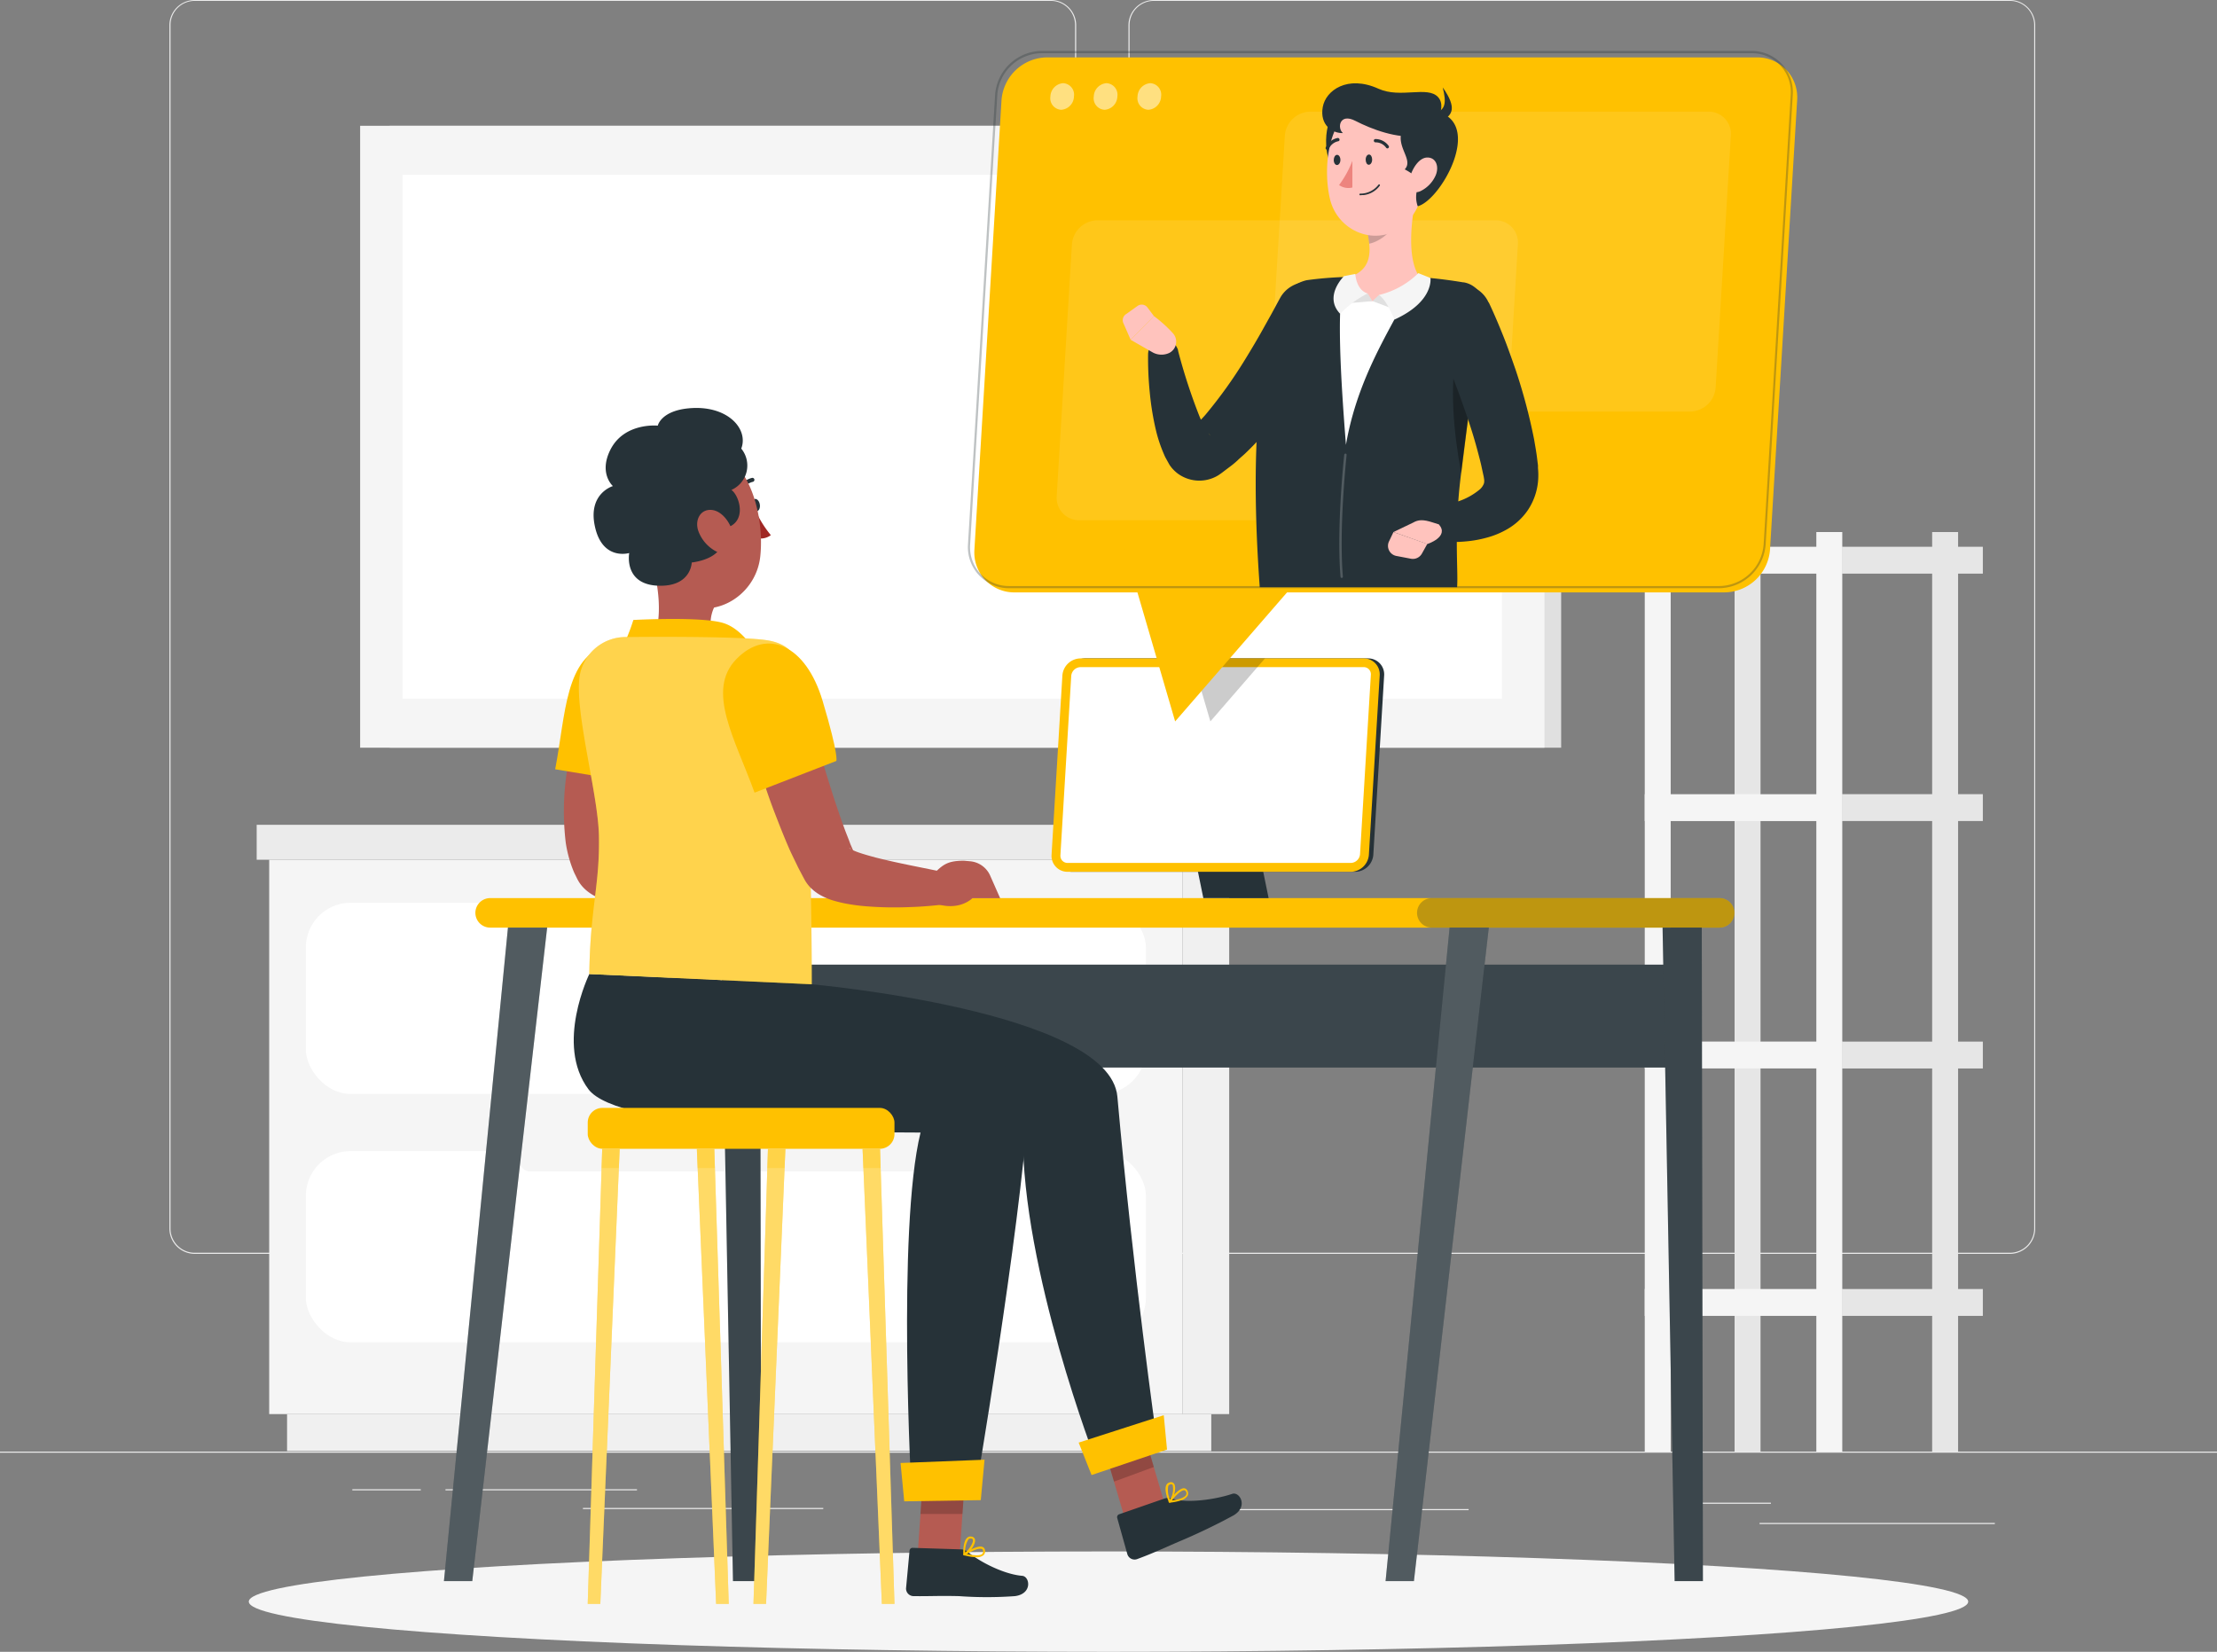 <svg xmlns="http://www.w3.org/2000/svg" width="385.173" height="287" viewBox="0 0 385.173 287">
  <rect x="0" y="0" width="385.173" height="287" fill="#808080" stroke="none"/>
  <g id="Telecommuting-rafiki" transform="translate(0 -55)">
    <g id="freepik--background-complete--inject-21" transform="translate(0 55)">
      <rect id="Rectangle_523" data-name="Rectangle 523" width="385.173" height="0.193" transform="translate(0 252.211)" fill="#ebebeb"/>
      <rect id="Rectangle_524" data-name="Rectangle 524" width="40.882" height="0.193" transform="translate(305.696 264.606)" fill="#ebebeb"/>
      <rect id="Rectangle_525" data-name="Rectangle 525" width="45.188" height="0.193" transform="translate(209.965 262.195)" fill="#ebebeb"/>
      <rect id="Rectangle_526" data-name="Rectangle 526" width="14.783" height="0.193" transform="translate(292.885 261.086)" fill="#ebebeb"/>
      <rect id="Rectangle_527" data-name="Rectangle 527" width="33.271" height="0.193" transform="translate(77.397 258.751)" fill="#ebebeb"/>
      <rect id="Rectangle_528" data-name="Rectangle 528" width="11.894" height="0.193" transform="translate(61.212 258.751)" fill="#ebebeb"/>
      <rect id="Rectangle_529" data-name="Rectangle 529" width="41.753" height="0.193" transform="translate(101.277 262.002)" fill="#ebebeb"/>
      <path id="Path_1099" data-name="Path 1099" d="M191.347,272.854H42.6a4.4,4.4,0,0,1-4.391-4.4V59.36A4.4,4.4,0,0,1,42.6,55H191.347a4.4,4.4,0,0,1,4.4,4.4V268.455A4.4,4.4,0,0,1,191.347,272.854ZM42.6,55.154a4.206,4.206,0,0,0-4.2,4.206V268.455a4.206,4.206,0,0,0,4.2,4.206H191.347a4.214,4.214,0,0,0,4.206-4.206V59.36a4.214,4.214,0,0,0-4.206-4.206Z" transform="translate(-8.775 -55)" fill="#ebebeb"/>
      <path id="Path_1100" data-name="Path 1100" d="M407.652,272.854H258.9a4.406,4.406,0,0,1-4.4-4.4V59.36A4.406,4.406,0,0,1,258.9,55H407.652a4.4,4.4,0,0,1,4.383,4.36V268.455A4.4,4.4,0,0,1,407.652,272.854ZM258.9,55.154a4.214,4.214,0,0,0-4.206,4.206V268.455a4.214,4.214,0,0,0,4.206,4.206H407.652a4.214,4.214,0,0,0,4.206-4.206V59.36a4.214,4.214,0,0,0-4.206-4.206Z" transform="translate(-58.447 -55)" fill="#ebebeb"/>
      <rect id="Rectangle_530" data-name="Rectangle 530" width="8.096" height="96.316" transform="translate(213.555 245.694) rotate(180)" fill="#f0f0f0"/>
      <rect id="Rectangle_531" data-name="Rectangle 531" width="160.571" height="6.417" transform="translate(210.443 252.111) rotate(180)" fill="#f0f0f0"/>
      <rect id="Rectangle_532" data-name="Rectangle 532" width="158.691" height="96.316" transform="translate(46.768 149.378)" fill="#f5f5f5"/>
      <rect id="Rectangle_533" data-name="Rectangle 533" width="8.366" height="6.07" transform="translate(215.735 149.378) rotate(180)" fill="#e0e0e0"/>
      <rect id="Rectangle_534" data-name="Rectangle 534" width="162.774" height="6.07" transform="translate(44.595 143.307)" fill="#ebebeb"/>
      <rect id="Rectangle_535" data-name="Rectangle 535" width="145.957" height="33.225" rx="7.78" transform="translate(53.131 156.85)" fill="#fff"/>
      <rect id="Rectangle_536" data-name="Rectangle 536" width="145.957" height="33.225" rx="7.78" transform="translate(53.131 199.997)" fill="#fff"/>
      <rect id="Rectangle_537" data-name="Rectangle 537" width="71.719" height="4.553" rx="1.77" transform="translate(161.973 160.401) rotate(180)" fill="#f5f5f5"/>
      <rect id="Rectangle_538" data-name="Rectangle 538" width="71.719" height="4.553" rx="1.77" transform="translate(161.973 203.548) rotate(180)" fill="#f5f5f5"/>
      <rect id="Rectangle_539" data-name="Rectangle 539" width="24.42" height="4.668" transform="translate(320.071 180.977)" fill="#e6e6e6"/>
      <rect id="Rectangle_540" data-name="Rectangle 540" width="4.507" height="159.77" transform="translate(305.866 252.211) rotate(180)" fill="#e6e6e6"/>
      <rect id="Rectangle_541" data-name="Rectangle 541" width="34.327" height="4.668" transform="translate(320.079 185.638) rotate(180)" fill="#f5f5f5"/>
      <rect id="Rectangle_542" data-name="Rectangle 542" width="24.42" height="4.668" transform="translate(320.071 223.963)" fill="#e6e6e6"/>
      <rect id="Rectangle_543" data-name="Rectangle 543" width="34.327" height="4.668" transform="translate(320.079 228.631) rotate(180)" fill="#f5f5f5"/>
      <rect id="Rectangle_544" data-name="Rectangle 544" width="24.42" height="4.668" transform="translate(320.071 94.999)" fill="#e6e6e6"/>
      <rect id="Rectangle_545" data-name="Rectangle 545" width="34.327" height="4.668" transform="translate(320.079 99.667) rotate(180)" fill="#f5f5f5"/>
      <rect id="Rectangle_546" data-name="Rectangle 546" width="24.42" height="4.668" transform="translate(320.071 137.984)" fill="#e6e6e6"/>
      <rect id="Rectangle_547" data-name="Rectangle 547" width="34.327" height="4.668" transform="translate(320.079 142.66) rotate(180)" fill="#f5f5f5"/>
      <rect id="Rectangle_548" data-name="Rectangle 548" width="4.507" height="159.77" transform="translate(340.192 252.211) rotate(180)" fill="#e6e6e6"/>
      <rect id="Rectangle_549" data-name="Rectangle 549" width="4.507" height="159.77" transform="translate(320.071 252.211) rotate(180)" fill="#f5f5f5"/>
      <rect id="Rectangle_550" data-name="Rectangle 550" width="4.507" height="159.77" transform="translate(290.259 252.211) rotate(180)" fill="#f5f5f5"/>
      <rect id="Rectangle_551" data-name="Rectangle 551" width="203.525" height="108.056" transform="translate(271.231 129.911) rotate(180)" fill="#e0e0e0"/>
      <rect id="Rectangle_552" data-name="Rectangle 552" width="205.759" height="108.056" transform="translate(268.327 129.911) rotate(180)" fill="#f5f5f5"/>
      <rect id="Rectangle_553" data-name="Rectangle 553" width="91.024" height="191.015" transform="translate(260.947 30.367) rotate(90)" fill="#fff"/>
    </g>
    <g id="freepik--Shadow--inject-21" transform="translate(43.224 324.559)">
      <ellipse id="freepik--path--inject-21" cx="149.362" cy="8.72" rx="149.362" ry="8.72" fill="#f5f5f5"/>
    </g>
    <g id="freepik--Desk--inject-21" transform="translate(77.127 169.396)">
      <path id="Path_1101" data-name="Path 1101" d="M323.377,262.691h-213.6a2.573,2.573,0,0,1-2.565-2.565h0a2.573,2.573,0,0,1,2.565-2.565h213.6a2.573,2.573,0,0,1,2.565,2.565h0a2.573,2.573,0,0,1-2.565,2.565Z" transform="translate(-101.748 -215.915)" fill="#ffc100"/>
      <path id="Path_1102" data-name="Path 1102" d="M372.148,262.691h-50a2.573,2.573,0,0,1-2.565-2.565h0a2.573,2.573,0,0,1,2.565-2.565h50a2.573,2.573,0,0,1,2.565,2.565h0a2.573,2.573,0,0,1-2.565,2.565Z" transform="translate(-150.52 -215.915)" fill="#263238" opacity="0.3"/>
      <rect id="Rectangle_554" data-name="Rectangle 554" width="164.276" height="17.88" transform="translate(51.929 53.208)" fill="#263238"/>
      <rect id="Rectangle_555" data-name="Rectangle 555" width="164.276" height="17.88" transform="translate(51.929 53.208)" fill="#fff" opacity="0.1"/>
      <path id="Path_1103" data-name="Path 1103" d="M377.055,377.769h4.915l-.2-113.549h-6.81Z" transform="translate(-163.238 -217.445)" fill="#263238"/>
      <path id="Path_1104" data-name="Path 1104" d="M377.055,377.769h4.915l-.2-113.549h-6.81Z" transform="translate(-163.238 -217.445)" fill="#fff" opacity="0.1"/>
      <path id="Path_1105" data-name="Path 1105" d="M317.413,377.769H312.49L323.614,264.22h6.81Z" transform="translate(-148.892 -217.445)" fill="#263238"/>
      <path id="Path_1106" data-name="Path 1106" d="M317.413,377.769H312.49L323.614,264.22h6.81Z" transform="translate(-148.892 -217.445)" fill="#fff" opacity="0.2"/>
      <path id="Path_1107" data-name="Path 1107" d="M164.685,377.769H169.6l-.2-113.549h-6.81Z" transform="translate(-114.467 -217.445)" fill="#263238"/>
      <path id="Path_1108" data-name="Path 1108" d="M164.685,377.769H169.6l-.2-113.549h-6.81Z" transform="translate(-114.467 -217.445)" fill="#fff" opacity="0.1"/>
      <path id="Path_1109" data-name="Path 1109" d="M105.043,377.769H100.12L111.244,264.22h6.81Z" transform="translate(-100.12 -217.445)" fill="#263238"/>
      <path id="Path_1110" data-name="Path 1110" d="M105.043,377.769H100.12L111.244,264.22h6.81Z" transform="translate(-100.12 -217.445)" fill="#fff" opacity="0.2"/>
      <path id="Path_1111" data-name="Path 1111" d="M281.377,250.951H270.037L265.5,228.78h11.34Z" transform="translate(-138.1 -209.306)" fill="#263238"/>
      <path id="Path_1112" data-name="Path 1112" d="M290.141,240.577H240.946a2.766,2.766,0,0,1-2.789-2.966l1.88-31.145a3.2,3.2,0,0,1,3.143-2.966h49.2a2.773,2.773,0,0,1,2.789,2.966l-1.88,31.145A3.2,3.2,0,0,1,290.141,240.577Z" transform="translate(-131.819 -203.5)" fill="#263238"/>
      <path id="Path_1113" data-name="Path 1113" d="M289.141,240.577H239.946a2.766,2.766,0,0,1-2.789-2.966l1.88-31.145a3.2,3.2,0,0,1,3.143-2.966h49.2a2.773,2.773,0,0,1,2.789,2.966l-1.88,31.145A3.2,3.2,0,0,1,289.141,240.577Z" transform="translate(-131.59 -203.5)" fill="#ffc100"/>
      <path id="Path_1114" data-name="Path 1114" d="M240.4,239.488a1.263,1.263,0,0,1-.917-.385,1.286,1.286,0,0,1-.331-.948l1.88-31.145a1.656,1.656,0,0,1,1.61-1.541h49.2a1.233,1.233,0,0,1,1.248,1.333l-1.88,31.145a1.649,1.649,0,0,1-1.61,1.541Z" transform="translate(-132.048 -203.952)" fill="#fff"/>
      <path id="Path_1115" data-name="Path 1115" d="M268.82,203.5l3.2,10.947,9.491-10.947Z" transform="translate(-138.863 -203.5)" opacity="0.2"/>
    </g>
    <g id="freepik--Character--inject-21" transform="translate(96.455 125.879)">
      <path id="Path_1116" data-name="Path 1116" d="M169.547,168.662c.077.593.447,1.04.84,1.009s.639-.539.562-1.132-.447-1.04-.832-1.009S169.477,168.084,169.547,168.662Z" transform="translate(-135.389 -151.721)" fill="#263238"/>
      <path id="Path_1117" data-name="Path 1117" d="M170.39,170.15a18.9,18.9,0,0,0,2.665,4.275,2.888,2.888,0,0,1-2.4.508Z" transform="translate(-135.586 -152.323)" fill="#a02724"/>
      <path id="Path_1118" data-name="Path 1118" d="M166.882,165.313a.485.485,0,0,1-.177,0,.362.362,0,0,1-.193-.462,3.4,3.4,0,0,1,2.388-2.072.347.347,0,0,1,.4.285.354.354,0,0,1-.285.408,2.627,2.627,0,0,0-1.849,1.649.37.37,0,0,1-.285.193Z" transform="translate(-134.69 -150.629)" fill="#263238"/>
      <path id="Path_1119" data-name="Path 1119" d="M146.828,181.07l4.622,3.544,6.309,4.83a6.533,6.533,0,0,0-.616,2.311c-.223,1.772-.447,3.081,3.49,4.168a2.242,2.242,0,0,1,1.679,1.749c.154,1.048-.485,2.311-4.121,2.935a16.709,16.709,0,0,1-10.269-1.749c-1.541-.77-1.541-1.695-.894-3.259C148.969,191.154,148.03,185.484,146.828,181.07Z" transform="translate(-130.127 -154.831)" fill="#b55b52"/>
      <path id="Path_1120" data-name="Path 1120" d="M140,200.108a32.1,32.1,0,0,0,2.188-5.331s11.709-.639,15.576.516,6.271,6.163,6.271,6.163Z" transform="translate(-128.607 -157.939)" fill="#ffc100"/>
      <path id="Path_1121" data-name="Path 1121" d="M141.944,211.971c-.285.863-.6,1.918-.9,2.889l-.87,3c-.539,2-1.063,4.014-1.471,6.016a57.406,57.406,0,0,0-.994,5.932,28.146,28.146,0,0,0-.169,5.523,12.457,12.457,0,0,0,.354,2.311c.046.154.085.324.139.47l.154.416h0a1.956,1.956,0,0,0-.123-.216,3.694,3.694,0,0,0-.254-.324,1.843,1.843,0,0,0-.339-.316c-.154-.108-.177-.092-.146-.054a3.782,3.782,0,0,0,.724.408c.347.154.77.308,1.194.454.87.293,1.833.562,2.827.824,3.975,1,8.312,1.779,12.541,2.681l-.139,5.339a68,68,0,0,1-6.81.562,65.484,65.484,0,0,1-6.933-.116,33.291,33.291,0,0,1-3.644-.447c-.632-.116-1.286-.247-1.98-.439a12.123,12.123,0,0,1-2.311-.855,8.289,8.289,0,0,1-1.541-.963,7.011,7.011,0,0,1-.932-.894,7.235,7.235,0,0,1-.493-.655c-.077-.131-.162-.262-.231-.393l-.1-.185-.532-1.086c-.162-.362-.293-.716-.431-1.078a21.656,21.656,0,0,1-1.048-4.16,45.8,45.8,0,0,1,.639-14.775c.431-2.311.94-4.622,1.541-6.818.308-1.117.632-2.234.978-3.336s.716-2.165,1.163-3.374Z" transform="translate(-125.651 -161.089)" fill="#b55b52"/>
      <path id="Path_1122" data-name="Path 1122" d="M134.377,200.4c7.28-1.926,11.6,4.037,9.136,13.866s-3.289,10.2-3.289,10.2l-15.014-2.5C127.059,212.335,126.912,202.367,134.377,200.4Z" transform="translate(-125.21 -159.188)" fill="#ffc100"/>
      <path id="Path_1123" data-name="Path 1123" d="M165.357,249.23l-1.132-.1c-3.22,0-3.775.878-5.754,2.719l-.77,4.052c5.2,2.658,7.988-.262,8-.262h4.815l-1.695-3.852a4.237,4.237,0,0,0-3.459-2.558Z" transform="translate(-132.671 -170.461)" fill="#b55b52"/>
      <path id="Path_1124" data-name="Path 1124" d="M144.255,167.6c1.31,7.018,1.718,11.193,5.739,14.328,6.039,4.707,14.359.231,15.176-7.072.732-6.571-1.541-16.948-8.8-18.789A9.922,9.922,0,0,0,144.255,167.6Z" transform="translate(-129.542 -149.022)" fill="#b55b52"/>
      <path id="Path_1125" data-name="Path 1125" d="M155.817,168.032c5.007-.4,3.544-5.677,2-6.779a4.636,4.636,0,0,0,1.71-7.18c1.325-3.459-2.465-7.626-9.113-7-4.853.447-5.392,3.012-5.392,3.012s-5.816-.609-8.235,4.191c-2.065,4.114.439,6.309.439,6.309s-4.345,1.263-3.143,6.933c1.279,6.117,5.978,4.7,5.978,4.7s-1.055,5.608,5.3,5.685c5.493.069,5.562-4.044,5.562-4.044S158.035,173.194,155.817,168.032Z" transform="translate(-127.198 -147.009)" fill="#263238"/>
      <path id="Path_1126" data-name="Path 1126" d="M157.454,173.72a6.525,6.525,0,0,0,3.081,3.5c1.833.94,3.235-1.009,2.912-3.012-.293-1.795-1.857-4.1-3.79-4.206S156.768,171.855,157.454,173.72Z" transform="translate(-132.564 -152.288)" fill="#b55b52"/>
      <path id="Path_1127" data-name="Path 1127" d="M253.028,394.438l6.848-2.781-4.838-16.447-6.848,2.773Z" transform="translate(-153.453 -199.416)" fill="#b55b52"/>
      <path id="Path_1128" data-name="Path 1128" d="M250.54,385.964l6.918-2.542-2.419-8.212-6.848,2.773Z" transform="translate(-153.453 -199.416)" opacity="0.2"/>
      <path id="Path_1129" data-name="Path 1129" d="M260.144,392.74l-7.834,2.719a.524.524,0,0,0-.347.655l1.772,6.332a1.317,1.317,0,0,0,1.656.817c2.7-1,3.8-1.541,7.141-2.989a105.527,105.527,0,0,0,9.645-4.622c2.611-1.541,1.04-4.168-.231-3.736-3.012,1.017-7.95,1.679-10.454.817A2.072,2.072,0,0,0,260.144,392.74Z" transform="translate(-154.314 -203.242)" fill="#263238"/>
      <path id="Path_1130" data-name="Path 1130" d="M175.13,276.658s51.76,4.622,53.1,19.513c2.7,30.3,6.833,59.509,6.833,59.509l-10.531,3.852s-12.888-33.279-12.718-57.006c-14.929-4.214-54.186,1.972-60.6-9.545-5.67-10.169-.693-17.471-.693-17.471Z" transform="translate(-130.558 -176.52)" fill="#263238"/>
      <path id="Path_1131" data-name="Path 1131" d="M245.512,384.59l13.111-4.429-.57-5.97-14.783,4.761Z" transform="translate(-152.323 -199.182)" fill="#ffc100"/>
      <path id="Path_1132" data-name="Path 1132" d="M265.7,392.781a8.948,8.948,0,0,1-1.941.393.169.169,0,0,1-.169-.085.177.177,0,0,1,0-.185c.169-.231,1.679-2.265,2.642-2.234a.67.67,0,0,1,.539.331.948.948,0,0,1,.1.955,2,2,0,0,1-1.171.824Zm-1.541,0c1.333-.185,2.242-.539,2.45-.978a.6.6,0,0,0-.085-.616.3.3,0,0,0-.262-.169c-.555-.023-1.51.971-2.142,1.764Z" transform="translate(-156.984 -202.967)" fill="#ffc100"/>
      <path id="Path_1133" data-name="Path 1133" d="M263.64,392.85a.154.154,0,0,1-.085,0,.177.177,0,0,1-.131-.1c0-.085-.886-2.034-.424-2.958a.87.87,0,0,1,.609-.462.655.655,0,0,1,.77.285c.424.709-.108,2.519-.655,3.174A.177.177,0,0,1,263.64,392.85Zm0-3.158a.516.516,0,0,0-.3.27,3.81,3.81,0,0,0,.316,2.373,3.514,3.514,0,0,0,.454-2.534c-.054-.085-.146-.185-.393-.131Z" transform="translate(-156.823 -202.651)" fill="#ffc100"/>
      <path id="Path_1134" data-name="Path 1134" d="M206.9,401.266l7.318-.347,1.194-17.279-7.318.347Z" transform="translate(-143.97 -201.352)" fill="#b55b52"/>
      <path id="Path_1135" data-name="Path 1135" d="M213.8,404.371l-8.289-.262a.524.524,0,0,0-.562.485l-.609,6.54a1.317,1.317,0,0,0,1.279,1.363c2.889.039,4.268-.085,7.911,0a66.962,66.962,0,0,0,9.729,0c3.074-.4,2.6-3.413,1.263-3.528-3.166-.254-7.411-2.442-9.437-4.144a2.041,2.041,0,0,0-1.286-.455Z" transform="translate(-143.382 -206.053)" fill="#263238"/>
      <path id="Path_1136" data-name="Path 1136" d="M219.377,405.67a9.336,9.336,0,0,1-1.957-.324.169.169,0,0,1-.054-.308c.239-.162,2.373-1.541,3.266-1.14a.655.655,0,0,1,.385.5.948.948,0,0,1-.246.924A1.941,1.941,0,0,1,219.377,405.67Zm-1.479-.562c1.31.308,2.311.3,2.642,0a.624.624,0,0,0,.139-.616.316.316,0,0,0-.185-.247c-.508-.231-1.756.347-2.658.863Z" transform="translate(-146.356 -205.988)" fill="#ffc100"/>
      <path id="Path_1137" data-name="Path 1137" d="M217.418,404.83a.177.177,0,0,1-.085,0,.185.185,0,0,1-.085-.146c0-.085-.1-2.211.662-2.9a.832.832,0,0,1,.77-.216.655.655,0,0,1,.609.539c.139.809-1.009,2.311-1.756,2.727A.154.154,0,0,1,217.418,404.83Zm1.1-2.935a.493.493,0,0,0-.377.139,3.8,3.8,0,0,0-.555,2.311c.655-.524,1.425-1.672,1.333-2.2,0-.1-.077-.216-.324-.254Z" transform="translate(-146.346 -205.463)" fill="#ffc100"/>
      <path id="Path_1138" data-name="Path 1138" d="M208.253,383.987l7.326-.347-.693,9.884-7.3-.008Z" transform="translate(-144.129 -201.352)" opacity="0.2"/>
      <path id="Path_1139" data-name="Path 1139" d="M153.549,275.641s55.773,8.528,54.887,21.369c-1.595,23.11-9.344,68.276-9.344,68.276l-10.985.154s-2.6-46.329,1.541-63.215c-13.72,0-52.422-.478-57.7-7.526-5.839-7.788.162-20.029.162-20.029Z" transform="translate(-126.171 -176.327)" fill="#263238"/>
      <path id="Path_1140" data-name="Path 1140" d="M203.739,391.464l13.3-.208.655-7.026-14.59.57Z" transform="translate(-143.098 -201.488)" fill="#ffc100"/>
      <path id="Path_1141" data-name="Path 1141" d="M163.636,199.3c-4.491-.878-24.743-.624-24.743-.624a8.089,8.089,0,0,0-8.258,7.172c-.709,6.247,3.259,20.206,3.4,27.324.169,8.743-1.5,12.287-1.672,24.058l38.648,1.772c0-23.673-1.032-43.27-1.964-52.669C168.713,203.032,168.127,200.174,163.636,199.3Z" transform="translate(-126.436 -158.867)" fill="#ffc100"/>
      <path id="Path_1142" data-name="Path 1142" d="M163.636,199.3c-4.491-.878-24.743-.624-24.743-.624a8.089,8.089,0,0,0-8.258,7.172c-.709,6.247,3.259,20.206,3.4,27.324.169,8.743-1.5,12.287-1.672,24.058l38.648,1.772c0-23.673-1.032-43.27-1.964-52.669C168.713,203.032,168.127,200.174,163.636,199.3Z" transform="translate(-126.436 -158.867)" fill="#fff" opacity="0.3"/>
      <path id="Path_1143" data-name="Path 1143" d="M177.231,209.18c1.209,4.16,2.427,8.435,3.682,12.611s2.542,8.374,3.99,12.326c.354,1.009.77,1.949,1.109,2.92l.593,1.364.077.169v.131h0v-.054a2.911,2.911,0,0,0-.493-.647c-.262-.254-.362-.277-.385-.277a1.918,1.918,0,0,0,.585.362,9.575,9.575,0,0,0,1.163.47c.87.3,1.849.57,2.843.84,4.029,1.025,8.428,1.81,12.711,2.727l-.139,5.338a65.473,65.473,0,0,1-6.933.562,61.756,61.756,0,0,1-7.041-.131,33.123,33.123,0,0,1-3.713-.478c-.647-.123-1.317-.277-2.041-.485a11.325,11.325,0,0,1-2.465-1.017,7.988,7.988,0,0,1-1.695-1.3,6.355,6.355,0,0,1-.986-1.325l-.262-.485-.87-1.649c-.508-1.078-1.063-2.165-1.541-3.235-.948-2.165-1.779-4.306-2.611-6.456s-1.541-4.3-2.257-6.456c-1.425-4.337-2.712-8.628-3.852-13.1Z" transform="translate(-134.738 -161.287)" fill="#b55b52"/>
      <path id="Path_1144" data-name="Path 1144" d="M165.421,202.814c5.285-5.392,12.041-2.45,14.945,7.287s2.38,10.446,2.38,10.446l-14.2,5.508C165.2,216.78,160.013,208.306,165.421,202.814Z" transform="translate(-133.906 -159.211)" fill="#ffc100"/>
      <path id="Path_1145" data-name="Path 1145" d="M216.58,249.23l-1.132-.1c-3.22,0-3.767.878-5.747,2.719l-.77,4.052c5.2,2.658,7.988-.262,7.988-.262h4.822l-1.7-3.852a4.221,4.221,0,0,0-3.459-2.558Z" transform="translate(-144.437 -170.461)" fill="#b55b52"/>
      <rect id="Rectangle_556" data-name="Rectangle 556" width="53.293" height="7.103" rx="2.55" transform="translate(58.947 128.718) rotate(180)" fill="#ffc100"/>
      <path id="Path_1146" data-name="Path 1146" d="M134.738,393.174H132.55l2.519-79.084H138.1Z" transform="translate(-126.896 -185.38)" fill="#ffc100"/>
      <path id="Path_1147" data-name="Path 1147" d="M134.738,393.174H132.55l2.519-79.084H138.1Z" transform="translate(-126.896 -185.38)" fill="#fff" opacity="0.4"/>
      <path id="Path_1148" data-name="Path 1148" d="M160.511,393.174H162.7l-2.511-79.084H157.16Z" transform="translate(-132.547 -185.38)" fill="#ffc100"/>
      <path id="Path_1149" data-name="Path 1149" d="M160.511,393.174H162.7l-2.511-79.084H157.16Z" transform="translate(-132.547 -185.38)" fill="#fff" opacity="0.4"/>
      <path id="Path_1150" data-name="Path 1150" d="M172.118,393.174H169.93l2.519-79.084h3.027Z" transform="translate(-135.48 -185.38)" fill="#ffc100"/>
      <path id="Path_1151" data-name="Path 1151" d="M172.118,393.174H169.93l2.519-79.084h3.027Z" transform="translate(-135.48 -185.38)" fill="#fff" opacity="0.4"/>
      <path id="Path_1152" data-name="Path 1152" d="M197.891,393.174h2.188l-2.511-79.084H194.54Z" transform="translate(-141.132 -185.38)" fill="#ffc100"/>
      <path id="Path_1153" data-name="Path 1153" d="M197.891,393.174h2.188l-2.511-79.084H194.54Z" transform="translate(-141.132 -185.38)" fill="#fff" opacity="0.4"/>
      <g id="Group_36" data-name="Group 36" transform="translate(8.066 128.71)" opacity="0.3">
        <path id="Path_1154" data-name="Path 1154" d="M135.788,314.09h3.027l-.146,3.359H135.68Z" transform="translate(-135.68 -314.09)" fill="#ffc100"/>
        <path id="Path_1155" data-name="Path 1155" d="M160.288,317.449H157.3l-.139-3.359h3.02Z" transform="translate(-140.613 -314.09)" fill="#ffc100"/>
        <path id="Path_1156" data-name="Path 1156" d="M176.188,314.09l-.139,3.359H173.06l.108-3.359Z" transform="translate(-144.264 -314.09)" fill="#ffc100"/>
        <path id="Path_1157" data-name="Path 1157" d="M197.675,317.449h-3l-.139-3.359h3.027Z" transform="translate(-149.197 -314.09)" fill="#ffc100"/>
      </g>
    </g>
    <g id="freepik--Telecommuting--inject-21" transform="translate(168.157 63.851)">
      <path id="Path_1158" data-name="Path 1158" d="M350.128,160.9H226.742a6.933,6.933,0,0,1-6.987-7.434l4.707-78.09a8.027,8.027,0,0,1,7.888-7.434H355.705a6.933,6.933,0,0,1,6.987,7.434l-4.715,78.121a8.019,8.019,0,0,1-7.85,7.4Z" transform="translate(-218.62 -66.823)" fill="#ffc100"/>
      <path id="Path_1159" data-name="Path 1159" d="M250.26,167.18l11.378,38.926,33.757-38.926Z" transform="translate(-225.63 -89.614)" fill="#ffc100"/>
      <path id="Path_1160" data-name="Path 1160" d="M359.4,132.286H290.258a3.89,3.89,0,0,1-3.921-4.168l2.642-43.771A4.5,4.5,0,0,1,293.4,80.18h69.146a3.852,3.852,0,0,1,3.921,4.168l-2.642,43.771A4.5,4.5,0,0,1,359.4,132.286Z" transform="translate(-233.913 -69.633)" fill="#fff" opacity="0.1"/>
      <path id="Path_1161" data-name="Path 1161" d="M311.384,156.8H242.23a3.89,3.89,0,0,1-3.913-4.168l2.642-43.771a4.5,4.5,0,0,1,4.414-4.168h69.154a3.852,3.852,0,0,1,3.913,4.168L315.8,152.628a4.5,4.5,0,0,1-4.414,4.168Z" transform="translate(-222.885 -75.262)" fill="#fff" opacity="0.1"/>
      <g id="Group_37" data-name="Group 37" transform="translate(14.314 5.601)" opacity="0.5">
        <path id="Path_1162" data-name="Path 1162" d="M240.983,76.071a2.373,2.373,0,0,1-2.211,2.311,2,2,0,0,1-1.88-2.311A2.388,2.388,0,0,1,239.1,73.76a2,2,0,0,1,1.88,2.311Z" transform="translate(-236.869 -73.76)" fill="#fff"/>
        <path id="Path_1163" data-name="Path 1163" d="M250.771,76.071a2.38,2.38,0,0,1-2.211,2.311,2,2,0,0,1-1.887-2.311,2.388,2.388,0,0,1,2.211-2.311,2.011,2.011,0,0,1,1.887,2.311Z" transform="translate(-239.115 -73.76)" fill="#fff"/>
        <path id="Path_1164" data-name="Path 1164" d="M260.633,76.071a2.373,2.373,0,0,1-2.211,2.311,2,2,0,0,1-1.88-2.311,2.388,2.388,0,0,1,2.211-2.311,2,2,0,0,1,1.88,2.311Z" transform="translate(-241.381 -73.76)" fill="#fff"/>
      </g>
      <path id="Path_1165" data-name="Path 1165" d="M348.84,159.84H225.484a7.141,7.141,0,0,1-7.18-7.642l4.715-78.09a8.212,8.212,0,0,1,8.073-7.619H354.417a7.141,7.141,0,0,1,7.18,7.642l-4.707,78.09A8.22,8.22,0,0,1,348.84,159.84ZM231.092,66.883a7.819,7.819,0,0,0-7.7,7.257l-4.715,78.09a6.741,6.741,0,0,0,6.794,7.234H348.84a7.827,7.827,0,0,0,7.7-7.257l4.707-78.09a6.756,6.756,0,0,0-6.833-7.234Z" transform="translate(-218.287 -66.49)" fill="#263238" opacity="0.3"/>
      <path id="Path_1166" data-name="Path 1166" d="M291.375,126.167c-.524,1.109-1,2.057-1.541,3.081s-1.078,1.949-1.633,2.912c-1.132,1.918-2.311,3.852-3.574,5.654q-.955,1.387-1.957,2.75c-.7.894-1.363,1.8-2.111,2.673a54.1,54.1,0,0,1-4.707,5.115c-.424.416-.886.77-1.333,1.209a14.976,14.976,0,0,1-1.4,1.163l-1.479,1.117-.455.316a6.156,6.156,0,0,1-.624.347,6.323,6.323,0,0,1-6.571-.678,6.58,6.58,0,0,1-.994-.971l-.208-.277-.1-.139-.039-.062-.139-.247-.555-1c-.169-.324-.285-.632-.424-.948a24.953,24.953,0,0,1-1.186-3.582,47.923,47.923,0,0,1-1.125-6.771,58.45,58.45,0,0,1-.293-6.687,2.658,2.658,0,0,1,5.208-.678v.092a98.174,98.174,0,0,0,3.782,11.555,18.365,18.365,0,0,0,1.194,2.311c.1.154.2.339.3.47l.293.354.069.092h0l-.039-.062-.085-.116a2.4,2.4,0,0,0-.416-.424,2.743,2.743,0,0,0-1.048-.524,2.811,2.811,0,0,0-1.163,0,2.681,2.681,0,0,0-.578.193c-.1,0-.185.1-.277.146s-.231.162-.131.077l.963-.94c.324-.293.639-.647.955-.986s.639-.67.948-1.032a80.841,80.841,0,0,0,6.918-9.66c1.055-1.718,2.1-3.467,3.081-5.238l1.487-2.665,1.41-2.6.077-.139a5.315,5.315,0,0,1,9.483,4.784Z" transform="translate(-227.619 -78.467)" fill="#263238"/>
      <path id="Path_1167" data-name="Path 1167" d="M258.752,132.561,255,130.411l4.037-4.121a23.042,23.042,0,0,1,3.274,2.95,2.188,2.188,0,0,1-.616,3.459h0A3.182,3.182,0,0,1,258.752,132.561Z" transform="translate(-226.718 -80.223)" fill="#ffc3bd"/>
      <path id="Path_1168" data-name="Path 1168" d="M253.734,125.4l2.041-1.456a1.248,1.248,0,0,1,1.733.262l1.117,1.487-4.037,4.121-1.271-2.9a1.248,1.248,0,0,1,.416-1.518Z" transform="translate(-226.308 -79.631)" fill="#ffc3bd"/>
      <path id="Path_1169" data-name="Path 1169" d="M289.59,122.513a5.724,5.724,0,0,1,4.453-3.967,34.891,34.891,0,0,1,4.537-.693,121.212,121.212,0,0,1,13.781.247c2.4.162,4.861.5,6.818.824h.069a3.967,3.967,0,0,1,3.266,4.553c-.963,5.562-3.79,15.237-4.1,24.366-.408,11.987-.223,18.889-.431,21.778l-30.852-.593C284.983,139.73,287.656,129.146,289.59,122.513Z" transform="translate(-233.915 -78.264)" fill="#fff"/>
      <path id="Path_1170" data-name="Path 1170" d="M319.352,118.4h-.1c-2.065-.339-4.622-.7-7.187-.87l-1.371-.077c-1.348,5.577-9.383,14.96-11.817,29.181-.94-11.886-1.664-24.312-.285-29.158a61.328,61.328,0,0,0-6.517.547,6.633,6.633,0,0,0-4.884,4.545c-1.9,5.577-5.516,18.072-3.289,48.794h34.288c.223-3.081-.578-9.552.662-19.513,1.194-9.645,2.912-22.771,3.921-28.634A4.191,4.191,0,0,0,319.352,118.4Z" transform="translate(-233.195 -78.193)" fill="#263238"/>
      <path id="Path_1171" data-name="Path 1171" d="M302.475,178.91a.2.2,0,0,1-.208-.185c-.724-8.666.632-21.107.647-21.238a.2.2,0,0,1,.223-.177.208.208,0,0,1,.185.223c0,.123-1.371,12.534-.647,21.154a.2.2,0,0,1-.185.223Z" transform="translate(-237.525 -87.347)" fill="#fff" opacity="0.2"/>
      <path id="Path_1172" data-name="Path 1172" d="M328.359,133.112c-1.271,5.762-.593,13.743.77,21.023,1.009-8.173,2.388-18.781,3.4-25.344C331.117,127.85,329.368,128.513,328.359,133.112Z" transform="translate(-243.411 -80.713)" opacity="0.3"/>
      <path id="Path_1173" data-name="Path 1173" d="M303.031,113.308c4-.878,4.691-3.343,4.406-6.07a17.328,17.328,0,0,0-.331-2.026l4.992-4.083,3.675-2.989c-1,4.422-2.1,12.487.917,15.5,0,0-2.465,4.044-9.321,3.551C301.575,116.775,303.031,113.308,303.031,113.308Z" transform="translate(-237.712 -73.758)" fill="#ffc3bd"/>
      <path id="Path_1174" data-name="Path 1174" d="M310.639,121.55,309.53,122.6l3.544,1.333-.462-1.348Z" transform="translate(-239.241 -79.135)" fill="#e0e0e0"/>
      <path id="Path_1175" data-name="Path 1175" d="M313.682,124.676s-1.394-3.52-2.712-4.268a14.636,14.636,0,0,0,6.864-3.8l2.1.84S320.6,121.533,313.682,124.676Z" transform="translate(-239.572 -78)" fill="#f5f5f5"/>
      <path id="Path_1176" data-name="Path 1176" d="M307.587,121.19l.832,1.325-3.728.324.747-1.179Z" transform="translate(-238.13 -79.052)" fill="#e0e0e0"/>
      <path id="Path_1177" data-name="Path 1177" d="M301.914,123.723a16.786,16.786,0,0,1,4.768-3.544c-2.026-.6-2.149-3.39-2.149-3.39l-1.964.377S298.964,120.673,301.914,123.723Z" transform="translate(-237.226 -78.041)" fill="#f5f5f5"/>
      <path id="Path_1178" data-name="Path 1178" d="M308.37,106.1a17.721,17.721,0,0,1,.331,2.034c1.864-.339,4.36-2.311,4.622-4.2a8.644,8.644,0,0,0,.054-1.91Z" transform="translate(-238.975 -74.649)" opacity="0.2"/>
      <path id="Path_1179" data-name="Path 1179" d="M300.172,80.929c-1.787,2.2-1.618,10.138,2.165,10.23S303.423,76.923,300.172,80.929Z" transform="translate(-236.84 -69.643)" fill="#263238"/>
      <path id="Path_1180" data-name="Path 1180" d="M316.513,86.031c-.378,6.016-.3,9.552-3.336,12.664-4.56,4.676-11.956,1.987-13.381-4-1.271-5.392-.439-14.321,5.439-16.763a8.112,8.112,0,0,1,11.278,8.1Z" transform="translate(-236.888 -68.968)" fill="#ffc3bd"/>
      <path id="Path_1181" data-name="Path 1181" d="M317.37,81.69c-3.782,3.752,1.132,6.5-.77,8.52,3.567,1.864,2.257,3.235,2.257,3.235a4.684,4.684,0,0,0,0,3.174c4.021-1.032,11.486-14.39,3.336-16.439C317.316,82.352,317.37,81.69,317.37,81.69Z" transform="translate(-240.703 -69.634)" fill="#263238"/>
      <path id="Path_1182" data-name="Path 1182" d="M314.856,82.917c-3.582.555-8.089-1.156-10.885-2.6s-3.2,1.286-2.172,2.118c-1.795.062-4.067-1.356-3.505-4.522.516-2.889,4.3-5.624,9.683-3.182,3.813,1.726,8.512-.547,10.346,1.448S317.245,82.54,314.856,82.917Z" transform="translate(-236.641 -68.165)" fill="#263238"/>
      <path id="Path_1183" data-name="Path 1183" d="M323,79.211c2.4-.316,2.5-1.833,1.833-4.491,2.6,3.69,1.541,4.822,0,5.716C323.116,79.858,323,79.211,323,79.211Z" transform="translate(-242.335 -68.38)" fill="#263238"/>
      <path id="Path_1184" data-name="Path 1184" d="M322.386,93.688a5.5,5.5,0,0,1-2.627,2.688c-1.487.67-2.242-.7-1.841-2.311.362-1.456,1.541-3.551,3.081-3.536S323.056,92.2,322.386,93.688Z" transform="translate(-241.143 -72.011)" fill="#ffc3bd"/>
      <path id="Path_1185" data-name="Path 1185" d="M309.125,90.736c0,.485-.262.886-.578.894s-.547-.393-.547-.894.262-.886.578-.886S309.125,90.243,309.125,90.736Z" transform="translate(-238.89 -71.854)" fill="#263238"/>
      <path id="Path_1186" data-name="Path 1186" d="M301.955,90.8c0,.493-.262.886-.585.894s-.578-.393-.57-.886.254-.886.578-.886S301.955,90.313,301.955,90.8Z" transform="translate(-237.236 -71.871)" fill="#263238"/>
      <path id="Path_1187" data-name="Path 1187" d="M304.311,91.28A17.717,17.717,0,0,1,302,95.486a2.812,2.812,0,0,0,2.311.424Z" transform="translate(-237.512 -72.183)" fill="#ed847e"/>
      <path id="Path_1188" data-name="Path 1188" d="M307.309,98.446a4.06,4.06,0,0,0,2.827-1.641.142.142,0,1,0-.239-.154,3.929,3.929,0,0,1-3.158,1.541.143.143,0,1,0,.008.285A3.585,3.585,0,0,1,307.309,98.446Z" transform="translate(-238.569 -73.401)" fill="#263238"/>
      <path id="Path_1189" data-name="Path 1189" d="M312.22,87.985a.216.216,0,0,0,.131-.054.277.277,0,0,0,.054-.4,2.835,2.835,0,0,0-2.311-1.171.277.277,0,0,0-.254.308.3.3,0,0,0,.316.27,2.2,2.2,0,0,1,1.826.94.285.285,0,0,0,.239.108Z" transform="translate(-239.312 -71.053)" fill="#263238"/>
      <path id="Path_1190" data-name="Path 1190" d="M299.3,88.169a.285.285,0,0,0,.216-.154,2.311,2.311,0,0,1,1.625-1.325.27.27,0,0,0,.239-.324.3.3,0,0,0-.324-.247h0a2.881,2.881,0,0,0-2.065,1.633.293.293,0,0,0,.131.385.347.347,0,0,0,.177.031Z" transform="translate(-236.815 -70.997)" fill="#263238"/>
      <path id="Path_1191" data-name="Path 1191" d="M331.9,122.273c.94,1.98,1.726,3.852,2.5,5.778s1.456,3.89,2.142,5.855a98.32,98.32,0,0,1,3.251,12.233c.177,1.071.377,2.118.508,3.22l.1.817.054.408v.493a12.478,12.478,0,0,1,0,2.4,10.785,10.785,0,0,1-1.749,4.876,10.931,10.931,0,0,1-3.5,3.274,14.637,14.637,0,0,1-3.713,1.541,19.836,19.836,0,0,1-3.544.632,25.345,25.345,0,0,1-6.771-.27,2.65,2.65,0,0,1-.139-5.2l.277-.062c.77-.177,1.78-.393,2.642-.624s1.741-.5,2.558-.77a11.4,11.4,0,0,0,3.89-2.157,2.557,2.557,0,0,0,.67-1.017,2.1,2.1,0,0,0,0-.824,5.178,5.178,0,0,0-.116-.616L330.687,151c-.177-.878-.431-1.787-.662-2.681-.478-1.81-1.017-3.621-1.633-5.439s-1.248-3.628-1.918-5.439-1.379-3.621-2.1-5.392-1.471-3.636-2.188-5.323v-.077a5.31,5.31,0,1,1,9.691-4.345Z" transform="translate(-241.409 -78.587)" fill="#263238"/>
      <path id="Path_1192" data-name="Path 1192" d="M317.667,172.755l-3.4,1.633,5.87,2.088s3.913-1.248,2.018-3.42l-1.055-.331C319.408,172.169,318.576,172.231,317.667,172.755Z" transform="translate(-240.33 -90.797)" fill="#ffc3bd"/>
      <path id="Path_1193" data-name="Path 1193" d="M314.44,179.144l2.581.493a1.8,1.8,0,0,0,1.9-.886l.94-1.687L313.986,175l-.77,1.61a1.787,1.787,0,0,0,1.225,2.534Z" transform="translate(-240.046 -91.41)" fill="#ffc3bd"/>
    </g>
  </g>
</svg>
